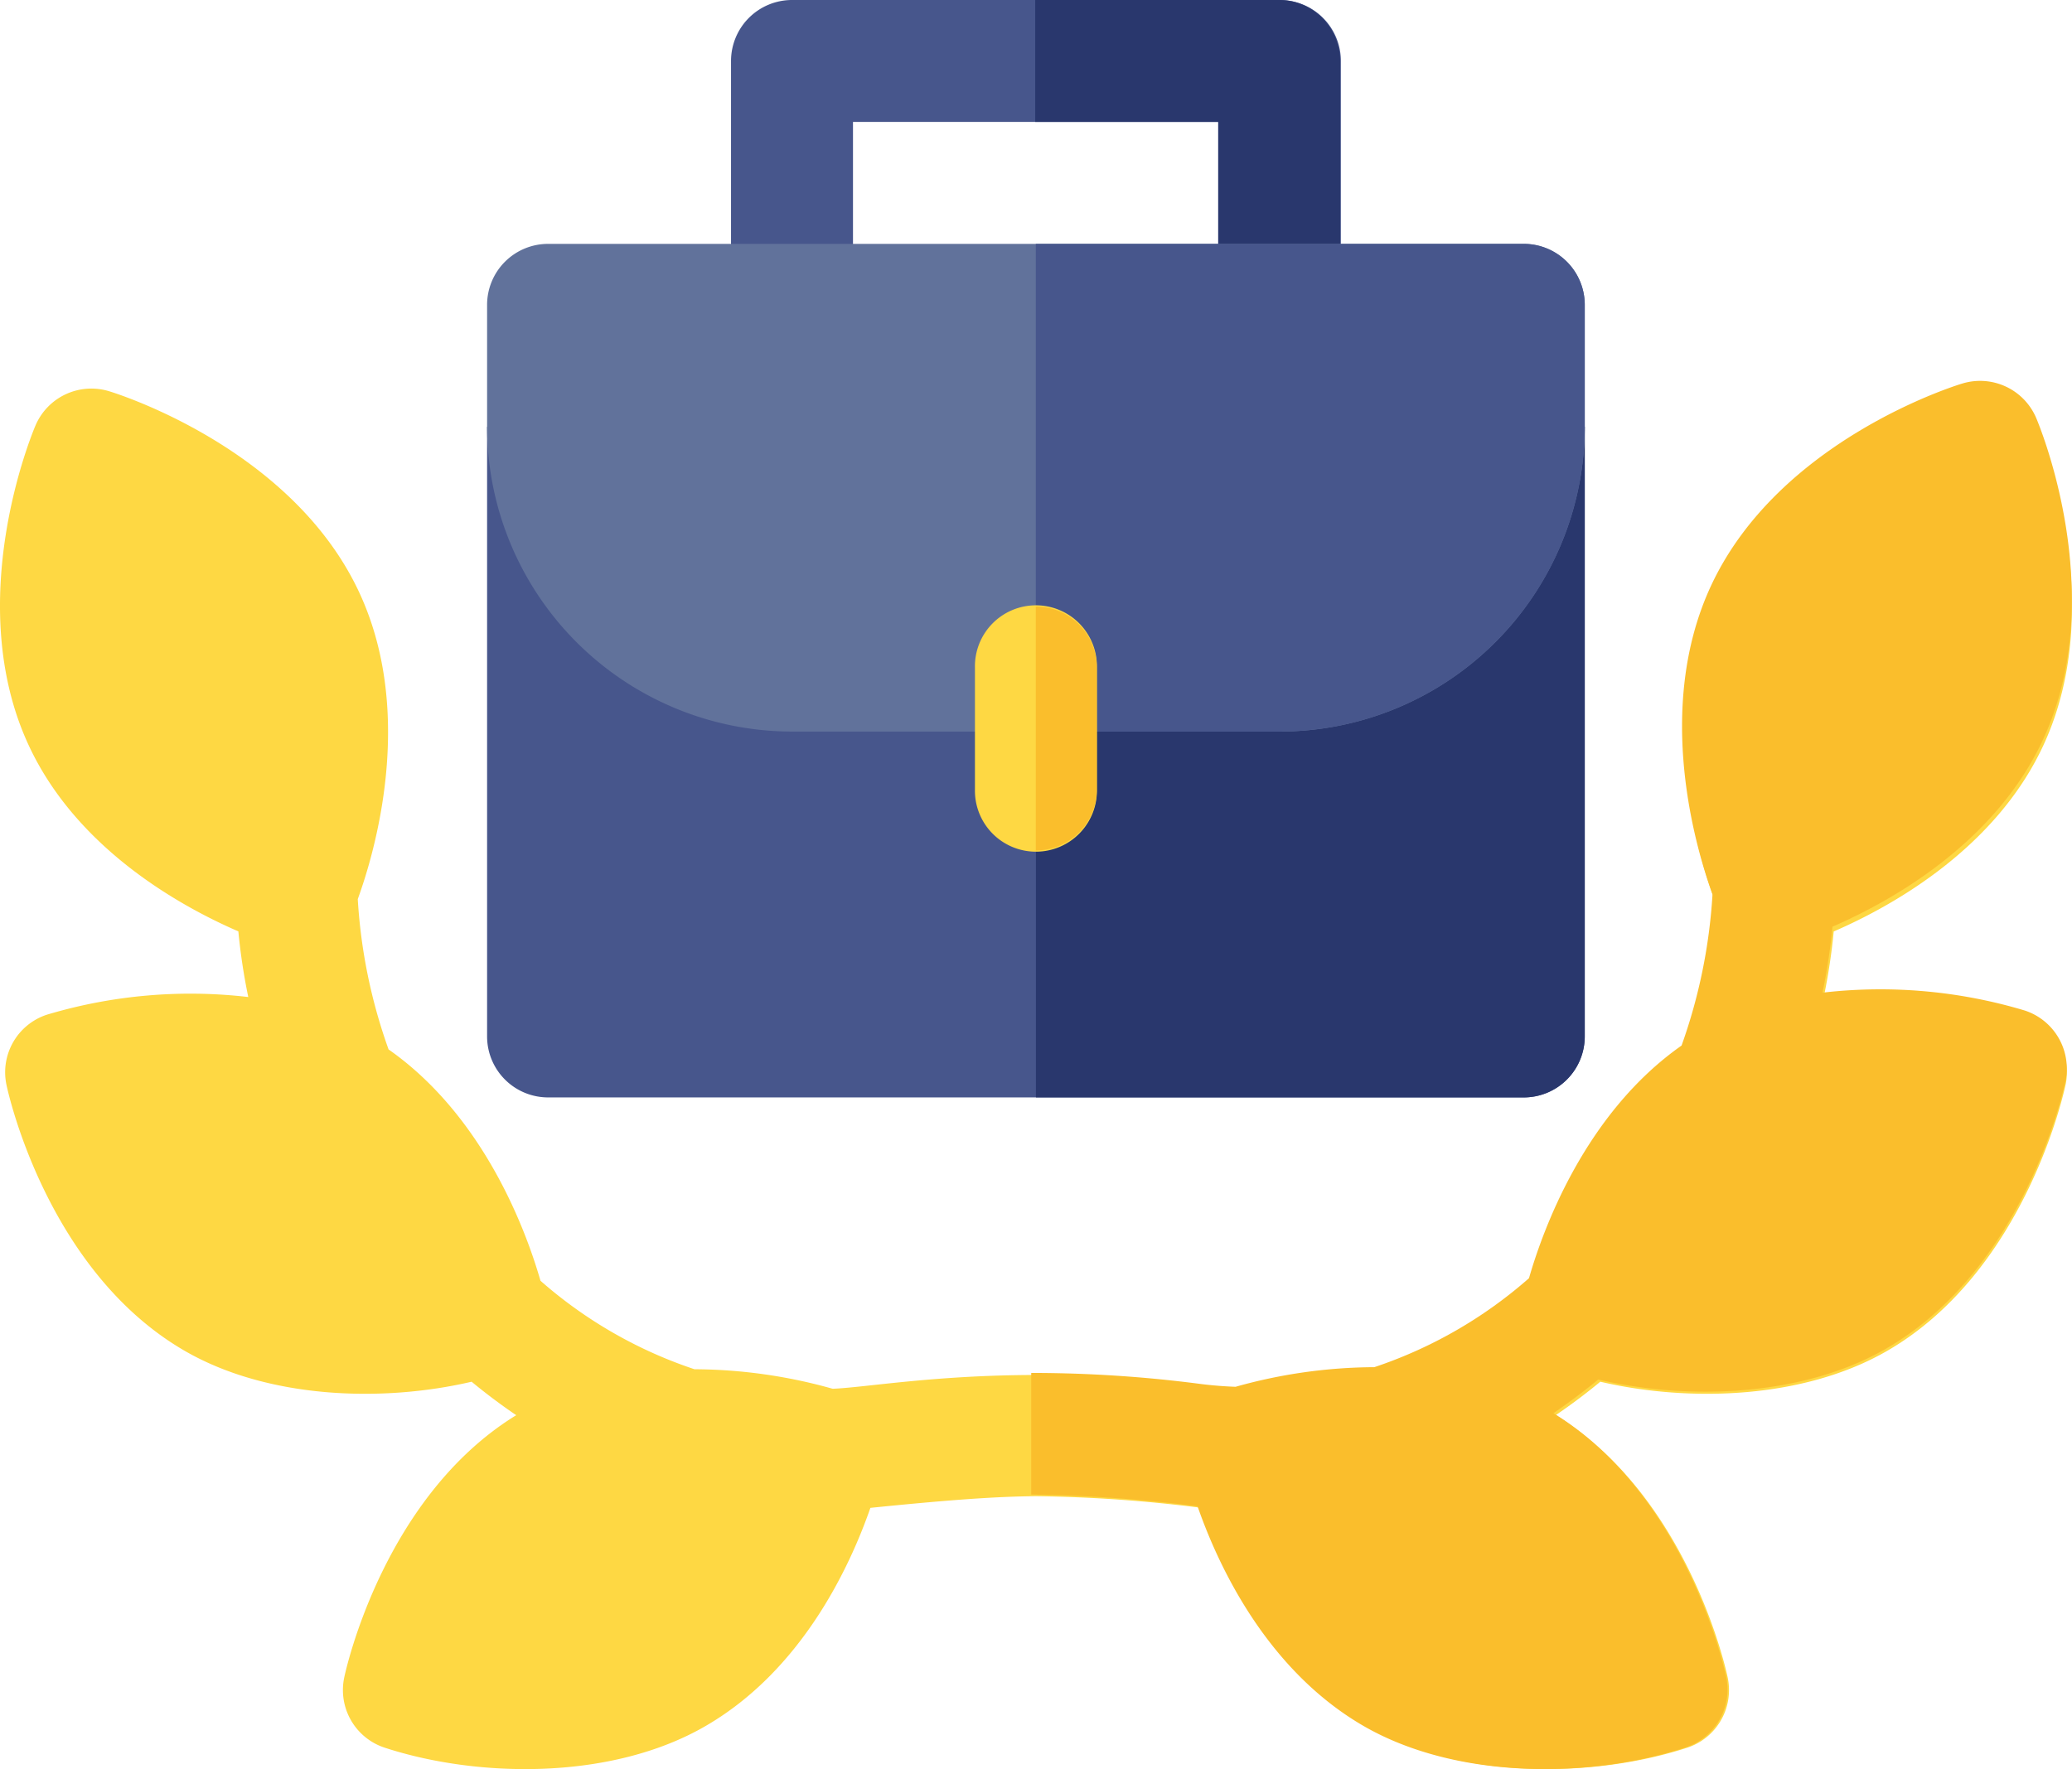 <svg xmlns="http://www.w3.org/2000/svg" width="81.295" height="69.429" viewBox="0 0 81.295 69.429"><defs><style>.a{fill:#47568c;}.b{fill:#29376d;}.c{fill:#61729b;}.d{fill:#fed843;}.e{fill:#fabe2c;}</style></defs><g transform="translate(28.682)"><path class="a" d="M204.861,39.753v9.571a2.393,2.393,0,0,1-4.785,0V42.145H185.719v7.178a2.393,2.393,0,0,1-4.785,0V39.753a2.394,2.394,0,0,1,2.393-2.393h19.141A2.394,2.394,0,0,1,204.861,39.753Z" transform="translate(-180.934 -37.36)"/></g><path class="b" d="M267.9,39.753v9.571a2.393,2.393,0,1,1-4.785,0V42.145h-7.178V37.36H265.5A2.394,2.394,0,0,1,267.9,39.753Z" transform="translate(-215.32 -37.36)"/><g transform="translate(19.111 9.571)"><path class="a" d="M164,142.36v23.927a2.394,2.394,0,0,1-2.393,2.393H123.327a2.394,2.394,0,0,1-2.393-2.393V142.36Z" transform="translate(-120.934 -135.182)"/><path class="b" d="M277.468,142.36v23.927a2.394,2.394,0,0,1-2.393,2.393H255.934V142.36Z" transform="translate(-234.4 -135.182)"/><path class="c" d="M161.61,97.36H123.327a2.394,2.394,0,0,0-2.393,2.393v4.785A11.978,11.978,0,0,0,132.9,116.5h19.141A11.977,11.977,0,0,0,164,104.538V99.753A2.394,2.394,0,0,0,161.61,97.36Z" transform="translate(-120.934 -97.36)"/><path class="a" d="M277.468,99.753v4.785A11.977,11.977,0,0,1,265.5,116.5h-9.571V97.36h19.141A2.394,2.394,0,0,1,277.468,99.753Z" transform="translate(-234.4 -97.36)"/></g><g transform="translate(38.252 23.805)"><path class="d" d="M245.719,189.753v4.785a2.393,2.393,0,1,1-4.785,0v-4.785a2.393,2.393,0,1,1,4.785,0Z" transform="translate(-240.934 -187.36)"/></g><path class="e" d="M258.327,189.753v4.785a2.394,2.394,0,0,1-2.393,2.393V187.36A2.394,2.394,0,0,1,258.327,189.753Z" transform="translate(-215.294 -163.555)"/><path class="d" d="M81.042,160.3c-.062.3-1.593,7.328-7.01,10.451-3.264,1.881-7.736,2.021-11.244,1.205q-.848.7-1.75,1.313c5.206,3.2,6.688,10,6.749,10.3a2.379,2.379,0,0,1-1.588,2.749c-3.68,1.2-8.9,1.275-12.568-.837-3.788-2.184-5.674-6.237-6.489-8.575a56.228,56.228,0,0,0-6.5-.458c-1.6.013-3.475.152-6.492.458-.815,2.338-2.7,6.391-6.489,8.575-3.7,2.133-8.946,2.022-12.568.837a2.379,2.379,0,0,1-1.588-2.749c.06-.293,1.544-7.1,6.749-10.3q-.9-.611-1.75-1.313c-3.541.825-8.006.661-11.244-1.205C1.846,167.627.315,160.6.253,160.3a2.378,2.378,0,0,1,1.588-2.749,19.637,19.637,0,0,1,7.9-.693,23.7,23.7,0,0,1-.389-2.576C7.087,153.3,3.028,151.054,1.136,147c-2.644-5.663.14-12.3.259-12.578a2.382,2.382,0,0,1,2.881-1.34c.291.087,7.17,2.224,9.813,7.885,2.249,4.816.573,10.332-.052,12.048a21.193,21.193,0,0,0,1.209,5.9c3.781,2.65,5.42,7.2,5.96,9.079a17.564,17.564,0,0,0,6.041,3.472,20.261,20.261,0,0,1,5.422.766c1.264-.048,3.978-.536,7.977-.541a51.01,51.01,0,0,1,6.564.424c.468.062.945.1,1.418.117a20.257,20.257,0,0,1,5.42-.766A17.571,17.571,0,0,0,60.09,168c.54-1.876,2.179-6.429,5.96-9.079a21.251,21.251,0,0,0,1.209-5.9c-.626-1.716-2.3-7.234-.054-12.048,2.644-5.661,9.522-7.8,9.815-7.885a2.382,2.382,0,0,1,2.881,1.34c.119.281,2.9,6.916.259,12.578-1.891,4.051-5.951,6.3-8.214,7.279a23.707,23.707,0,0,1-.391,2.576,19.642,19.642,0,0,1,7.9.693,2.378,2.378,0,0,1,1.588,2.749Z" transform="translate(0 -117.729)"/><path class="e" d="M296.509,160.454c-.062.3-1.6,7.369-7.041,10.51-3.278,1.892-7.77,2.032-11.293,1.212q-.852.7-1.758,1.321c5.229,3.214,6.717,10.06,6.779,10.356a2.392,2.392,0,0,1-1.6,2.764c-3.7,1.211-8.944,1.282-12.624-.842-3.8-2.2-5.7-6.272-6.518-8.623a56.4,56.4,0,0,0-6.526-.461v-4.774a51.167,51.167,0,0,1,6.593.426c.471.062.949.1,1.424.118a20.323,20.323,0,0,1,5.444-.77,17.644,17.644,0,0,0,6.069-3.492c.542-1.887,2.188-6.465,5.986-9.13a21.394,21.394,0,0,0,1.214-5.937c-.628-1.726-2.311-7.275-.054-12.117,2.656-5.693,9.564-7.842,9.858-7.929a2.392,2.392,0,0,1,2.894,1.348c.12.282,2.916,6.955.26,12.649-1.9,4.074-5.977,6.333-8.25,7.32a23.878,23.878,0,0,1-.392,2.59,19.706,19.706,0,0,1,7.934.7,2.392,2.392,0,0,1,1.6,2.764Z" transform="translate(-215.468 -118.035)"/></svg>